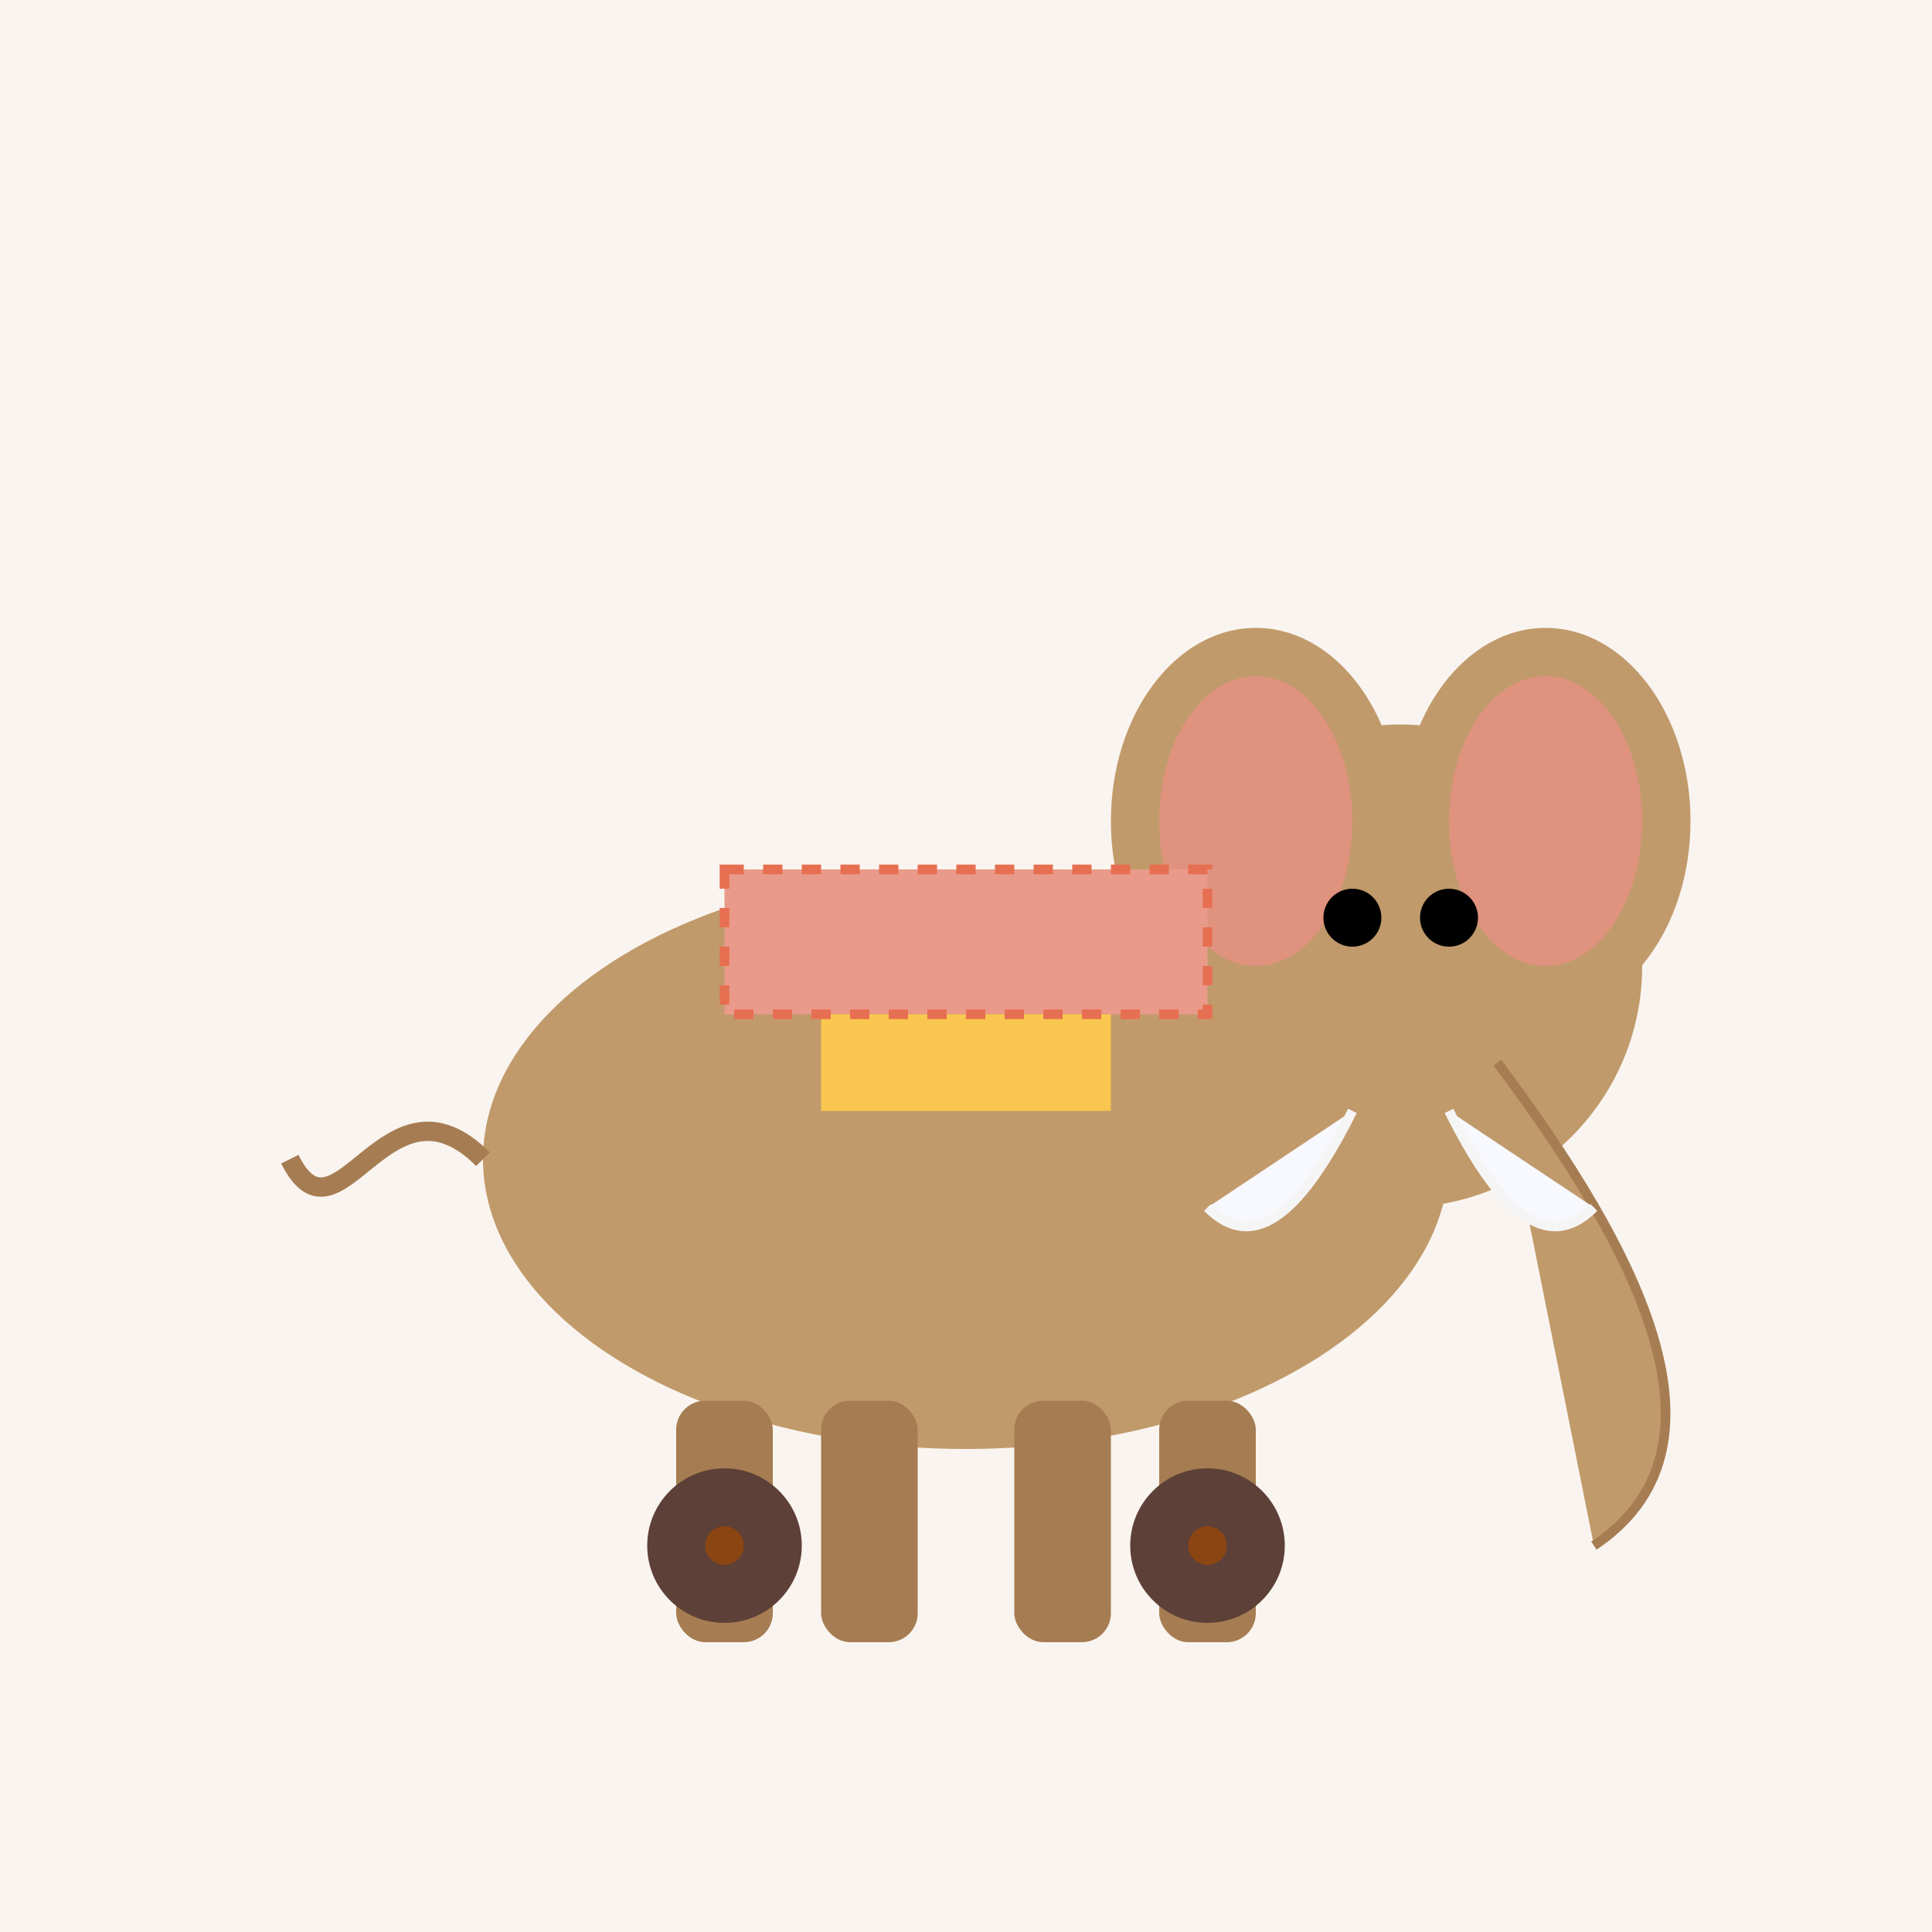 <?xml version="1.0" encoding="UTF-8"?>
<svg xmlns="http://www.w3.org/2000/svg" viewBox="0 0 200 200">
  <!-- Background -->
  <rect width="200" height="200" fill="#f9f4ef"/>
  
  <!-- Elephant Body -->
  <ellipse cx="100" cy="120" rx="50" ry="30" fill="#c19a6b"/>
  
  <!-- Head -->
  <circle cx="145" cy="100" r="25" fill="#c19a6b"/>
  
  <!-- Trunk -->
  <path d="M155,110 C170,130 180,150 165,160" fill="#c19a6b" stroke="#a67c52" stroke-width="1"/>
  
  <!-- Ears -->
  <ellipse cx="130" cy="85" rx="15" ry="20" fill="#c19a6b"/>
  <ellipse cx="160" cy="85" rx="15" ry="20" fill="#c19a6b"/>
  <ellipse cx="130" cy="85" rx="10" ry="15" fill="#df927e"/>
  <ellipse cx="160" cy="85" rx="10" ry="15" fill="#df927e"/>
  
  <!-- Legs -->
  <rect x="70" y="145" width="10" height="25" rx="3" ry="3" fill="#a67c52"/>
  <rect x="120" y="145" width="10" height="25" rx="3" ry="3" fill="#a67c52"/>
  <rect x="85" y="145" width="10" height="25" rx="3" ry="3" fill="#a67c52"/>
  <rect x="105" y="145" width="10" height="25" rx="3" ry="3" fill="#a67c52"/>
  
  <!-- Eyes -->
  <circle cx="140" cy="95" r="3" fill="#000"/>
  <circle cx="150" cy="95" r="3" fill="#000"/>
  
  <!-- Tusks -->
  <path d="M140,115 C135,125 130,130 125,125" fill="#f8f8ff" stroke="#f5f5f5" stroke-width="1"/>
  <path d="M150,115 C155,125 160,130 165,125" fill="#f8f8ff" stroke="#f5f5f5" stroke-width="1"/>
  
  <!-- Tail -->
  <path d="M50,120 C40,110 35,130 30,120" fill="none" stroke="#a67c52" stroke-width="2"/>
  
  <!-- Decorative elements -->
  <rect x="75" y="90" width="50" height="15" fill="#ea9a8a"/>
  <rect x="85" y="105" width="30" height="10" fill="#f9c74f"/>
  <path d="M75,90 L125,90 L125,105 L75,105 Z" fill="none" stroke="#e76f51" stroke-width="1" stroke-dasharray="2,2"/>
  
  <!-- Wheels (Pull Toy) -->
  <circle cx="75" cy="160" r="8" fill="#5d4037"/>
  <circle cx="75" cy="160" r="2" fill="#8b4513"/>
  <circle cx="125" cy="160" r="8" fill="#5d4037"/>
  <circle cx="125" cy="160" r="2" fill="#8b4513"/>
</svg>
